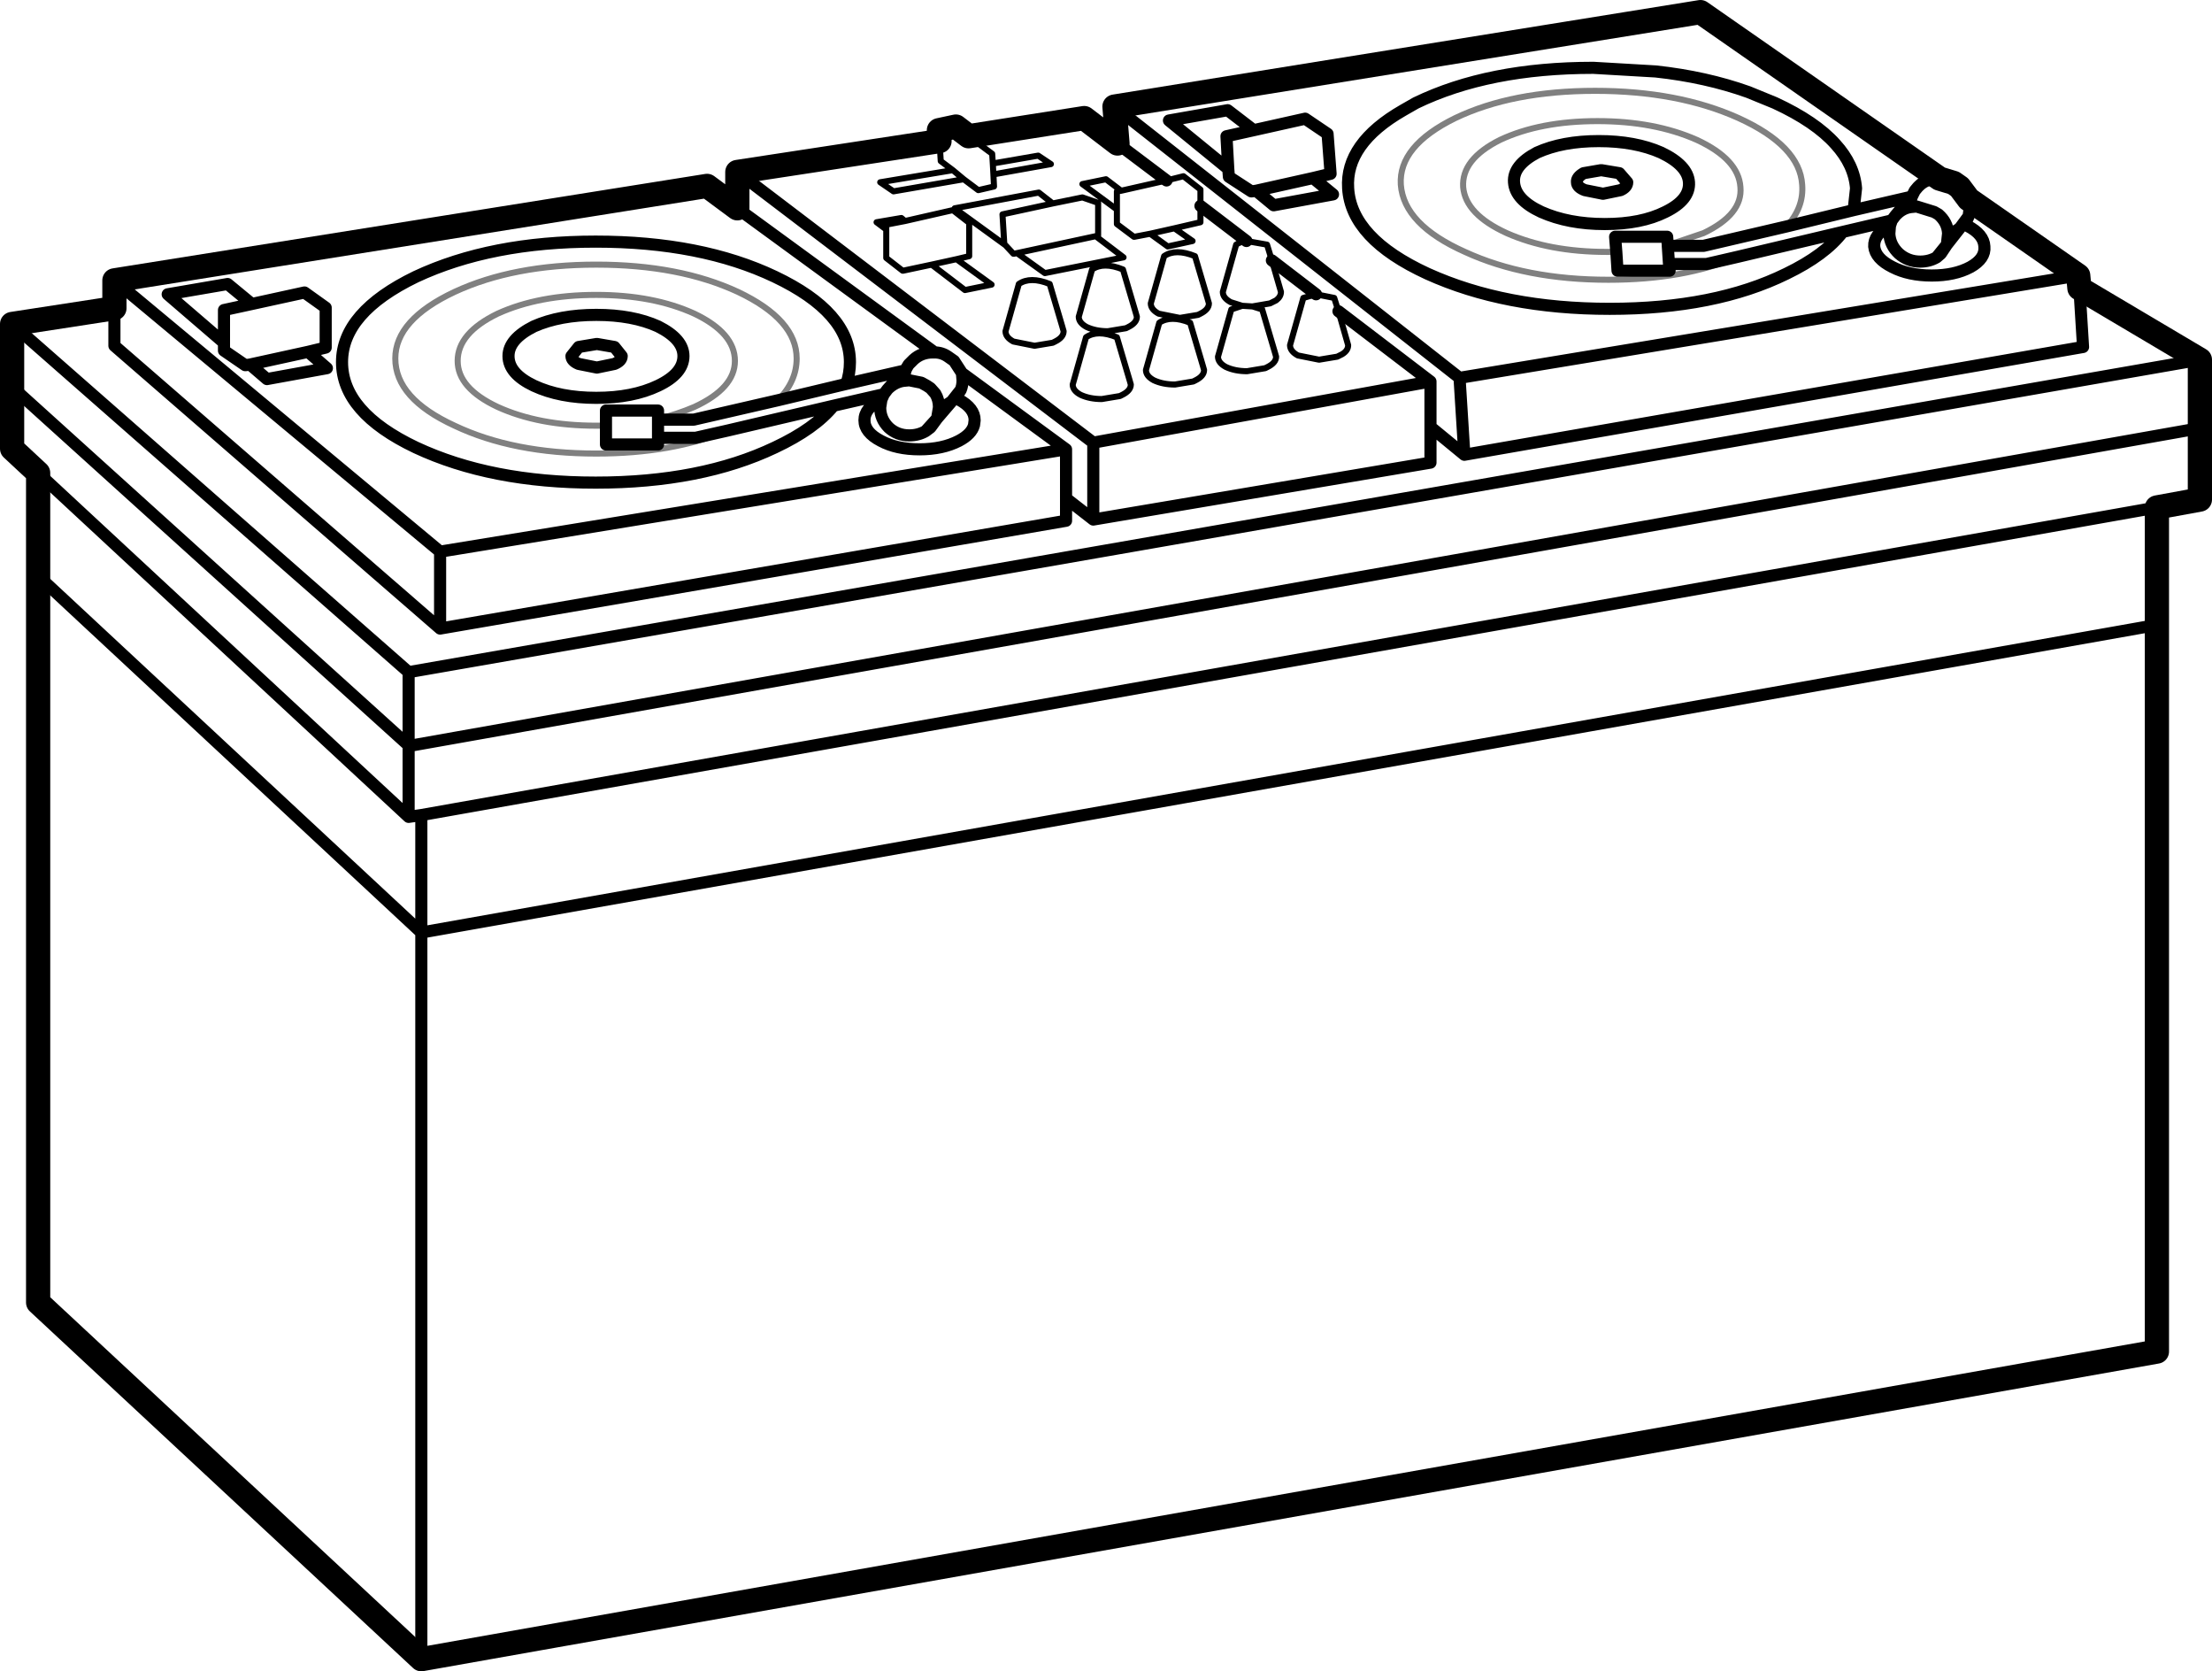 <?xml version="1.0" encoding="UTF-8" standalone="no"?>
<svg xmlns:xlink="http://www.w3.org/1999/xlink" height="138.0px" width="182.7px" xmlns="http://www.w3.org/2000/svg">
  <g transform="matrix(1.0, 0.0, 0.0, 1.0, 91.35, 69.0)">
    <path d="M43.05 -53.95 Q43.05 -53.55 42.5 -53.3 L41.05 -53.0 39.55 -53.3 Q38.9 -53.55 38.9 -53.95 38.85 -54.35 39.45 -54.7 L40.9 -54.95 42.4 -54.7 43.05 -53.95 M48.15 -53.95 Q48.25 -52.5 46.2 -51.5 44.2 -50.5 41.2 -50.5 38.2 -50.5 35.95 -51.5 33.8 -52.5 33.7 -53.95 33.6 -55.35 35.6 -56.4 37.7 -57.35 40.7 -57.35 43.7 -57.35 45.85 -56.4 48.05 -55.35 48.15 -53.95 M46.4 -48.75 L46.4 -48.7 49.35 -48.7 56.2 -50.3 61.75 -51.65 66.5 -52.75 66.65 -52.95 66.8 -53.25 67.05 -53.55 67.15 -53.65 Q67.75 -54.25 68.7 -54.25 L68.85 -54.25 M52.2 -47.8 L49.6 -47.2 46.5 -47.2 46.55 -46.65 42.25 -46.65 42.15 -48.2 42.05 -49.45 46.35 -49.45 46.4 -48.75 M71.25 -52.55 L71.35 -51.95 71.25 -51.15 71.05 -50.7 70.85 -50.45 71.15 -50.35 Q72.5 -49.65 72.55 -48.65 72.65 -47.65 71.4 -46.95 70.1 -46.25 68.2 -46.25 66.3 -46.25 64.95 -46.95 63.55 -47.65 63.45 -48.65 63.4 -49.65 64.7 -50.35 L64.75 -50.35 64.9 -50.8 60.85 -49.85 Q59.4 -47.95 56.2 -46.4 50.3 -43.5 41.6 -43.5 32.95 -43.5 26.55 -46.4 20.25 -49.3 20.0 -53.45 19.75 -57.15 24.55 -59.9 L25.6 -60.5 Q31.6 -63.4 40.25 -63.4 L45.4 -63.1 Q49.55 -62.65 53.05 -61.4 L55.25 -60.5 Q58.6 -58.95 60.25 -57.1 61.8 -55.4 61.95 -53.45 L61.75 -51.65 M0.7 -60.2 L29.2 -37.8 80.3 -46.25 M71.25 -51.15 L70.55 -50.2 69.45 -48.8 68.95 -48.05 68.6 -47.75 Q68.0 -47.4 67.25 -47.4 66.25 -47.4 65.5 -48.05 64.75 -48.75 64.7 -49.7 L64.75 -50.35 M66.5 -52.75 L65.2 -51.2 65.3 -51.3 Q65.8 -51.8 66.45 -51.9 L66.45 -51.95 Q66.4 -52.5 66.65 -52.95 M64.9 -50.8 L65.2 -51.2 M66.45 -51.9 L66.95 -51.95 68.4 -51.5 68.75 -51.3 Q69.5 -50.65 69.55 -49.75 70.2 -49.85 70.55 -50.2 M69.55 -49.75 L69.55 -49.7 69.45 -48.8 68.6 -47.75 M10.1 -55.05 L5.2 -59.05 10.05 -59.9 12.2 -58.25 16.45 -59.2 18.3 -57.95 18.55 -54.65 17.1 -54.3 18.75 -52.95 13.85 -52.05 12.4 -53.25 12.05 -53.2 12.0 -53.2 10.15 -54.4 10.1 -55.05 9.95 -57.75 12.2 -58.25 M5.0 -54.1 L0.95 -57.15 M7.8 -52.0 L11.6 -49.1 M13.7 -47.5 L17.35 -44.7 M19.2 -43.3 L26.8 -37.5 26.8 -33.75 29.6 -31.45 29.2 -37.8 M17.1 -54.3 L12.4 -53.25 M26.8 -37.5 L-1.05 -32.45 -1.05 -26.1 26.8 -30.8 26.8 -33.75 M29.6 -31.45 L80.7 -40.35 80.4 -45.2 M46.4 -48.7 L46.5 -47.2 M52.2 -47.8 L60.85 -49.85 M-1.05 -26.1 L-3.3 -27.85 -3.3 -26.0 -55.0 -17.1 -81.9 -40.45 -81.9 -43.55 M-34.9 -39.6 Q-34.9 -38.15 -37.0 -37.15 -39.1 -36.15 -42.1 -36.15 -45.1 -36.15 -47.25 -37.15 -49.35 -38.15 -49.35 -39.6 -49.35 -41.0 -47.25 -42.05 -45.1 -43.0 -42.1 -43.0 -39.1 -43.0 -37.0 -42.05 -34.9 -41.0 -34.9 -39.6 M-40.0 -39.6 Q-40.0 -39.2 -40.6 -38.95 L-42.05 -38.65 -43.55 -38.95 Q-44.15 -39.2 -44.15 -39.6 L-43.55 -40.35 -42.05 -40.6 -40.6 -40.35 -40.0 -39.6 M-37.0 -34.4 L-37.0 -34.35 -34.05 -34.35 -27.1 -35.95 -21.45 -37.3 -16.65 -38.4 -16.5 -38.55 -16.45 -38.65 -16.3 -38.9 -16.0 -39.2 -15.9 -39.3 Q-15.25 -39.9 -14.3 -39.9 L-14.15 -39.9 -30.45 -51.8 M-31.25 -33.45 L-33.9 -32.85 -37.0 -32.85 -37.0 -32.3 -41.3 -32.3 -41.3 -33.85 -41.3 -35.1 -37.0 -35.1 -37.0 -34.4 M-81.9 -45.85 L-55.0 -23.45 -3.3 -31.9 -11.9 -38.2 -11.85 -37.6 Q-11.85 -37.15 -12.0 -36.8 L-12.45 -36.1 -12.15 -36.0 Q-10.85 -35.3 -10.85 -34.3 L-10.9 -33.9 Q-11.1 -33.15 -12.15 -32.6 -13.5 -31.9 -15.4 -31.9 -17.3 -31.9 -18.6 -32.6 -19.95 -33.3 -19.95 -34.3 -19.95 -35.3 -18.6 -36.0 L-18.55 -36.0 -18.35 -36.45 -22.5 -35.5 Q-24.05 -33.6 -27.35 -32.05 -33.45 -29.15 -42.15 -29.15 -50.8 -29.15 -57.0 -32.05 -63.1 -34.95 -63.1 -39.1 -63.1 -43.2 -57.0 -46.15 -50.8 -49.05 -42.15 -49.05 -33.45 -49.05 -27.35 -46.15 -21.15 -43.2 -21.15 -39.1 -21.15 -38.15 -21.45 -37.3 M-70.55 -43.9 L-66.2 -44.85 -64.45 -43.6 -64.45 -40.3 -65.9 -39.95 -64.35 -38.6 -69.3 -37.7 -70.7 -38.9 -71.05 -38.85 -71.1 -38.85 -72.85 -40.05 -72.85 -40.7 -77.5 -44.7 -72.55 -45.55 -70.55 -43.9 -72.85 -43.4 -72.85 -40.7 M-65.9 -39.95 L-70.7 -38.9 M-55.0 -17.1 L-55.0 -23.45 M-88.2 -29.95 L-57.6 -1.55 -57.6 -7.4 -57.6 -7.45 -90.35 -37.05 M-57.6 -1.55 L-56.55 -1.7 86.8 -27.1 M-57.6 -7.45 L-57.6 -13.5 -90.35 -42.25 M-16.65 -38.4 L-18.05 -36.85 -17.95 -36.95 Q-17.4 -37.45 -16.75 -37.55 L-16.75 -37.6 -16.55 -38.45 -16.5 -38.55 M-16.75 -37.55 L-16.25 -37.6 -15.25 -37.4 -14.8 -37.15 -14.5 -36.95 -14.1 -36.5 Q-13.8 -36.0 -13.8 -35.4 -13.35 -35.45 -13.05 -35.65 L-12.75 -35.85 -12.0 -36.8 M-14.15 -39.9 Q-13.55 -39.9 -13.05 -39.55 L-12.55 -39.2 -11.9 -38.2 M-13.8 -35.4 L-13.8 -35.35 -13.95 -34.45 -12.75 -35.85 M-13.95 -34.45 L-14.5 -33.7 -14.9 -33.4 Q-15.5 -33.05 -16.25 -33.05 -17.25 -33.05 -17.95 -33.7 -18.65 -34.4 -18.65 -35.35 L-18.55 -36.0 M-14.9 -33.4 L-13.95 -34.45 M-18.35 -36.45 L-18.05 -36.85 M-3.3 -27.85 L-3.3 -31.9 M-37.0 -34.35 L-37.0 -32.85 M-31.25 -33.45 L-22.5 -35.5 M-1.05 -32.45 L-30.45 -54.8 M-56.55 68.0 L-56.55 8.0 -88.2 -21.45 M-56.55 8.0 L-56.55 -1.7 M-57.6 -7.4 L90.35 -33.65 M90.35 -39.3 L-57.6 -13.5 M-56.55 8.0 L86.8 -17.4" fill="none" stroke="#000000" stroke-linecap="round" stroke-linejoin="round" stroke-width="1.0"/>
    <path d="M42.15 -48.2 L41.35 -48.2 Q36.6 -48.2 33.1 -49.75 29.7 -51.3 29.5 -53.55 29.35 -55.85 32.55 -57.45 35.85 -59.0 40.6 -59.0 45.3 -59.0 48.8 -57.45 52.25 -55.85 52.4 -53.55 52.6 -51.3 49.35 -49.75 L46.4 -48.75 M56.2 -50.3 Q57.65 -51.85 57.5 -53.75 57.3 -56.95 52.25 -59.25 47.25 -61.5 40.4 -61.5 33.55 -61.5 28.85 -59.25 24.15 -56.95 24.35 -53.75 24.6 -50.45 29.65 -48.2 34.65 -45.9 41.5 -45.9 47.75 -45.9 52.2 -47.8 M-41.3 -33.85 L-42.1 -33.85 Q-46.85 -33.85 -50.25 -35.4 -53.55 -36.95 -53.55 -39.2 -53.55 -41.5 -50.25 -43.1 -46.85 -44.65 -42.1 -44.65 -37.4 -44.65 -34.0 -43.1 -30.65 -41.5 -30.65 -39.2 -30.65 -36.95 -34.0 -35.4 -35.4 -34.8 -37.0 -34.4 M-27.1 -35.95 Q-25.55 -37.5 -25.55 -39.4 -25.55 -42.6 -30.4 -44.9 -35.25 -47.15 -42.1 -47.15 -48.95 -47.15 -53.8 -44.9 -58.7 -42.6 -58.7 -39.4 -58.7 -36.1 -53.8 -33.85 -48.95 -31.55 -42.1 -31.55 -35.85 -31.55 -31.25 -33.45" fill="none" stroke="#000000" stroke-linecap="round" stroke-linejoin="round" stroke-opacity="0.498" stroke-width="0.5"/>
    <path d="M68.85 -54.25 L49.1 -68.0 0.7 -60.2 0.95 -57.15 -1.8 -59.25 -11.35 -57.75 -12.4 -58.55 -13.8 -58.25 -13.75 -57.35 -30.45 -54.8 -30.45 -51.8 -32.95 -53.65 -81.9 -45.85 -81.9 -43.55 -90.35 -42.25 -90.35 -37.05 -90.35 -31.95 -88.2 -29.95 -88.2 -21.45 -88.2 38.55 -56.55 68.0 86.8 42.6 86.8 -17.4 86.8 -27.1 90.35 -27.75 90.35 -33.65 90.35 -39.3 80.4 -45.2 80.3 -46.25 71.25 -52.55 70.5 -53.55 70.0 -53.9 68.85 -54.25" fill="none" stroke="#000000" stroke-linecap="round" stroke-linejoin="round" stroke-width="2.0"/>
    <path d="M7.8 -52.0 L7.8 -50.65 5.65 -50.15 7.15 -49.1 5.1 -48.65 3.65 -49.7 2.35 -49.45 2.3 -49.45 0.9 -50.5 0.9 -51.7 -1.95 -53.8 0.0 -54.2 1.25 -53.25 5.0 -54.1 6.4 -54.45 7.8 -53.35 7.8 -52.0 M0.9 -51.7 L0.9 -53.2 1.25 -53.25 M11.6 -49.1 L13.3 -48.8 13.7 -47.5 14.35 -45.25 14.45 -44.9 Q14.45 -44.5 14.05 -44.2 L13.75 -44.05 13.55 -43.95 12.1 -43.7 12.9 -43.45 13.95 -39.9 14.05 -39.55 Q14.05 -39.05 13.35 -38.7 L13.15 -38.6 11.65 -38.35 Q10.65 -38.35 9.9 -38.7 9.25 -39.05 9.25 -39.55 L9.35 -39.9 10.35 -43.45 11.25 -43.75 10.3 -44.05 Q9.65 -44.4 9.65 -44.9 L9.75 -45.25 10.75 -48.8 Q11.1 -49.05 11.6 -49.1 M17.35 -44.7 L18.85 -44.4 19.2 -43.3 19.9 -40.85 20.0 -40.5 Q20.0 -40.05 19.5 -39.75 L19.3 -39.65 19.1 -39.55 17.6 -39.3 15.85 -39.65 Q15.2 -40.0 15.2 -40.5 L15.3 -40.85 16.3 -44.4 17.35 -44.7 M5.65 -50.15 L3.65 -49.7 M12.1 -43.7 L12.05 -43.7 11.25 -43.75 M8.5 -43.95 Q8.5 -43.45 7.8 -43.1 L7.6 -43.0 6.1 -42.75 4.35 -43.1 Q3.7 -43.45 3.7 -43.95 L3.8 -44.3 4.8 -47.85 Q5.75 -48.5 7.35 -47.85 L8.4 -44.3 8.5 -43.95 M2.55 -42.85 Q2.55 -42.35 1.85 -42.0 L1.65 -41.9 0.15 -41.65 Q-0.85 -41.65 -1.6 -42.0 -2.25 -42.35 -2.25 -42.85 L-2.15 -43.2 -1.15 -46.75 Q-0.2 -47.4 1.4 -46.75 L2.45 -43.2 2.55 -42.85 M2.05 -37.25 Q2.05 -36.75 1.35 -36.4 L1.15 -36.3 -0.35 -36.05 Q-1.35 -36.05 -2.1 -36.4 -2.75 -36.75 -2.75 -37.25 L-2.65 -37.6 -1.65 -41.15 Q-0.7 -41.8 0.9 -41.15 L1.95 -37.6 2.05 -37.25 M8.1 -38.45 Q8.1 -37.95 7.4 -37.6 L7.2 -37.5 5.7 -37.25 Q4.7 -37.25 3.95 -37.6 3.3 -37.95 3.3 -38.45 L3.4 -38.8 4.4 -42.35 Q5.35 -43.0 6.95 -42.35 L8.0 -38.8 8.1 -38.45 M-13.75 -57.35 L-13.65 -55.7 -12.65 -54.95 -11.75 -54.2 -10.55 -53.3 -9.25 -53.6 -9.3 -54.6 -9.35 -55.5 -9.4 -56.3 -11.35 -57.75 M-11.75 -54.2 L-17.55 -53.2 -18.65 -53.95 -12.65 -54.95 M-18.15 -50.05 L-18.95 -50.65 -16.9 -51.0 -16.6 -50.75 -12.65 -51.65 -11.3 -50.6 -11.3 -47.85 -12.35 -47.6 -9.45 -45.5 -11.65 -45.05 -14.4 -47.15 -16.75 -46.65 -16.8 -46.65 -18.15 -47.7 -18.15 -50.05 -18.15 -50.45 -16.6 -50.75 M-4.4 -52.2 L-1.95 -52.7 -0.65 -52.25 -0.65 -49.55 -0.85 -49.5 1.45 -47.75 -5.05 -46.45 -7.35 -48.1 -7.6 -48.05 -7.65 -48.05 -8.3 -48.75 -12.5 -51.8 -5.55 -53.1 -4.4 -52.2 -8.55 -51.3 -8.4 -48.85 -8.3 -48.75 M-9.35 -55.5 L-5.6 -56.15 -4.55 -55.45 -9.3 -54.6 M-3.5 -41.65 Q-3.5 -41.15 -4.2 -40.8 L-4.4 -40.7 -5.9 -40.45 -7.65 -40.8 Q-8.3 -41.15 -8.3 -41.65 L-8.2 -42.0 -7.2 -45.55 Q-6.25 -46.2 -4.65 -45.55 L-3.6 -42.0 -3.5 -41.65 M-0.85 -49.5 L-7.35 -48.1 M-12.35 -47.6 L-14.4 -47.15" fill="none" stroke="#000000" stroke-linecap="round" stroke-linejoin="round" stroke-width="0.5"/>
  </g>
</svg>

